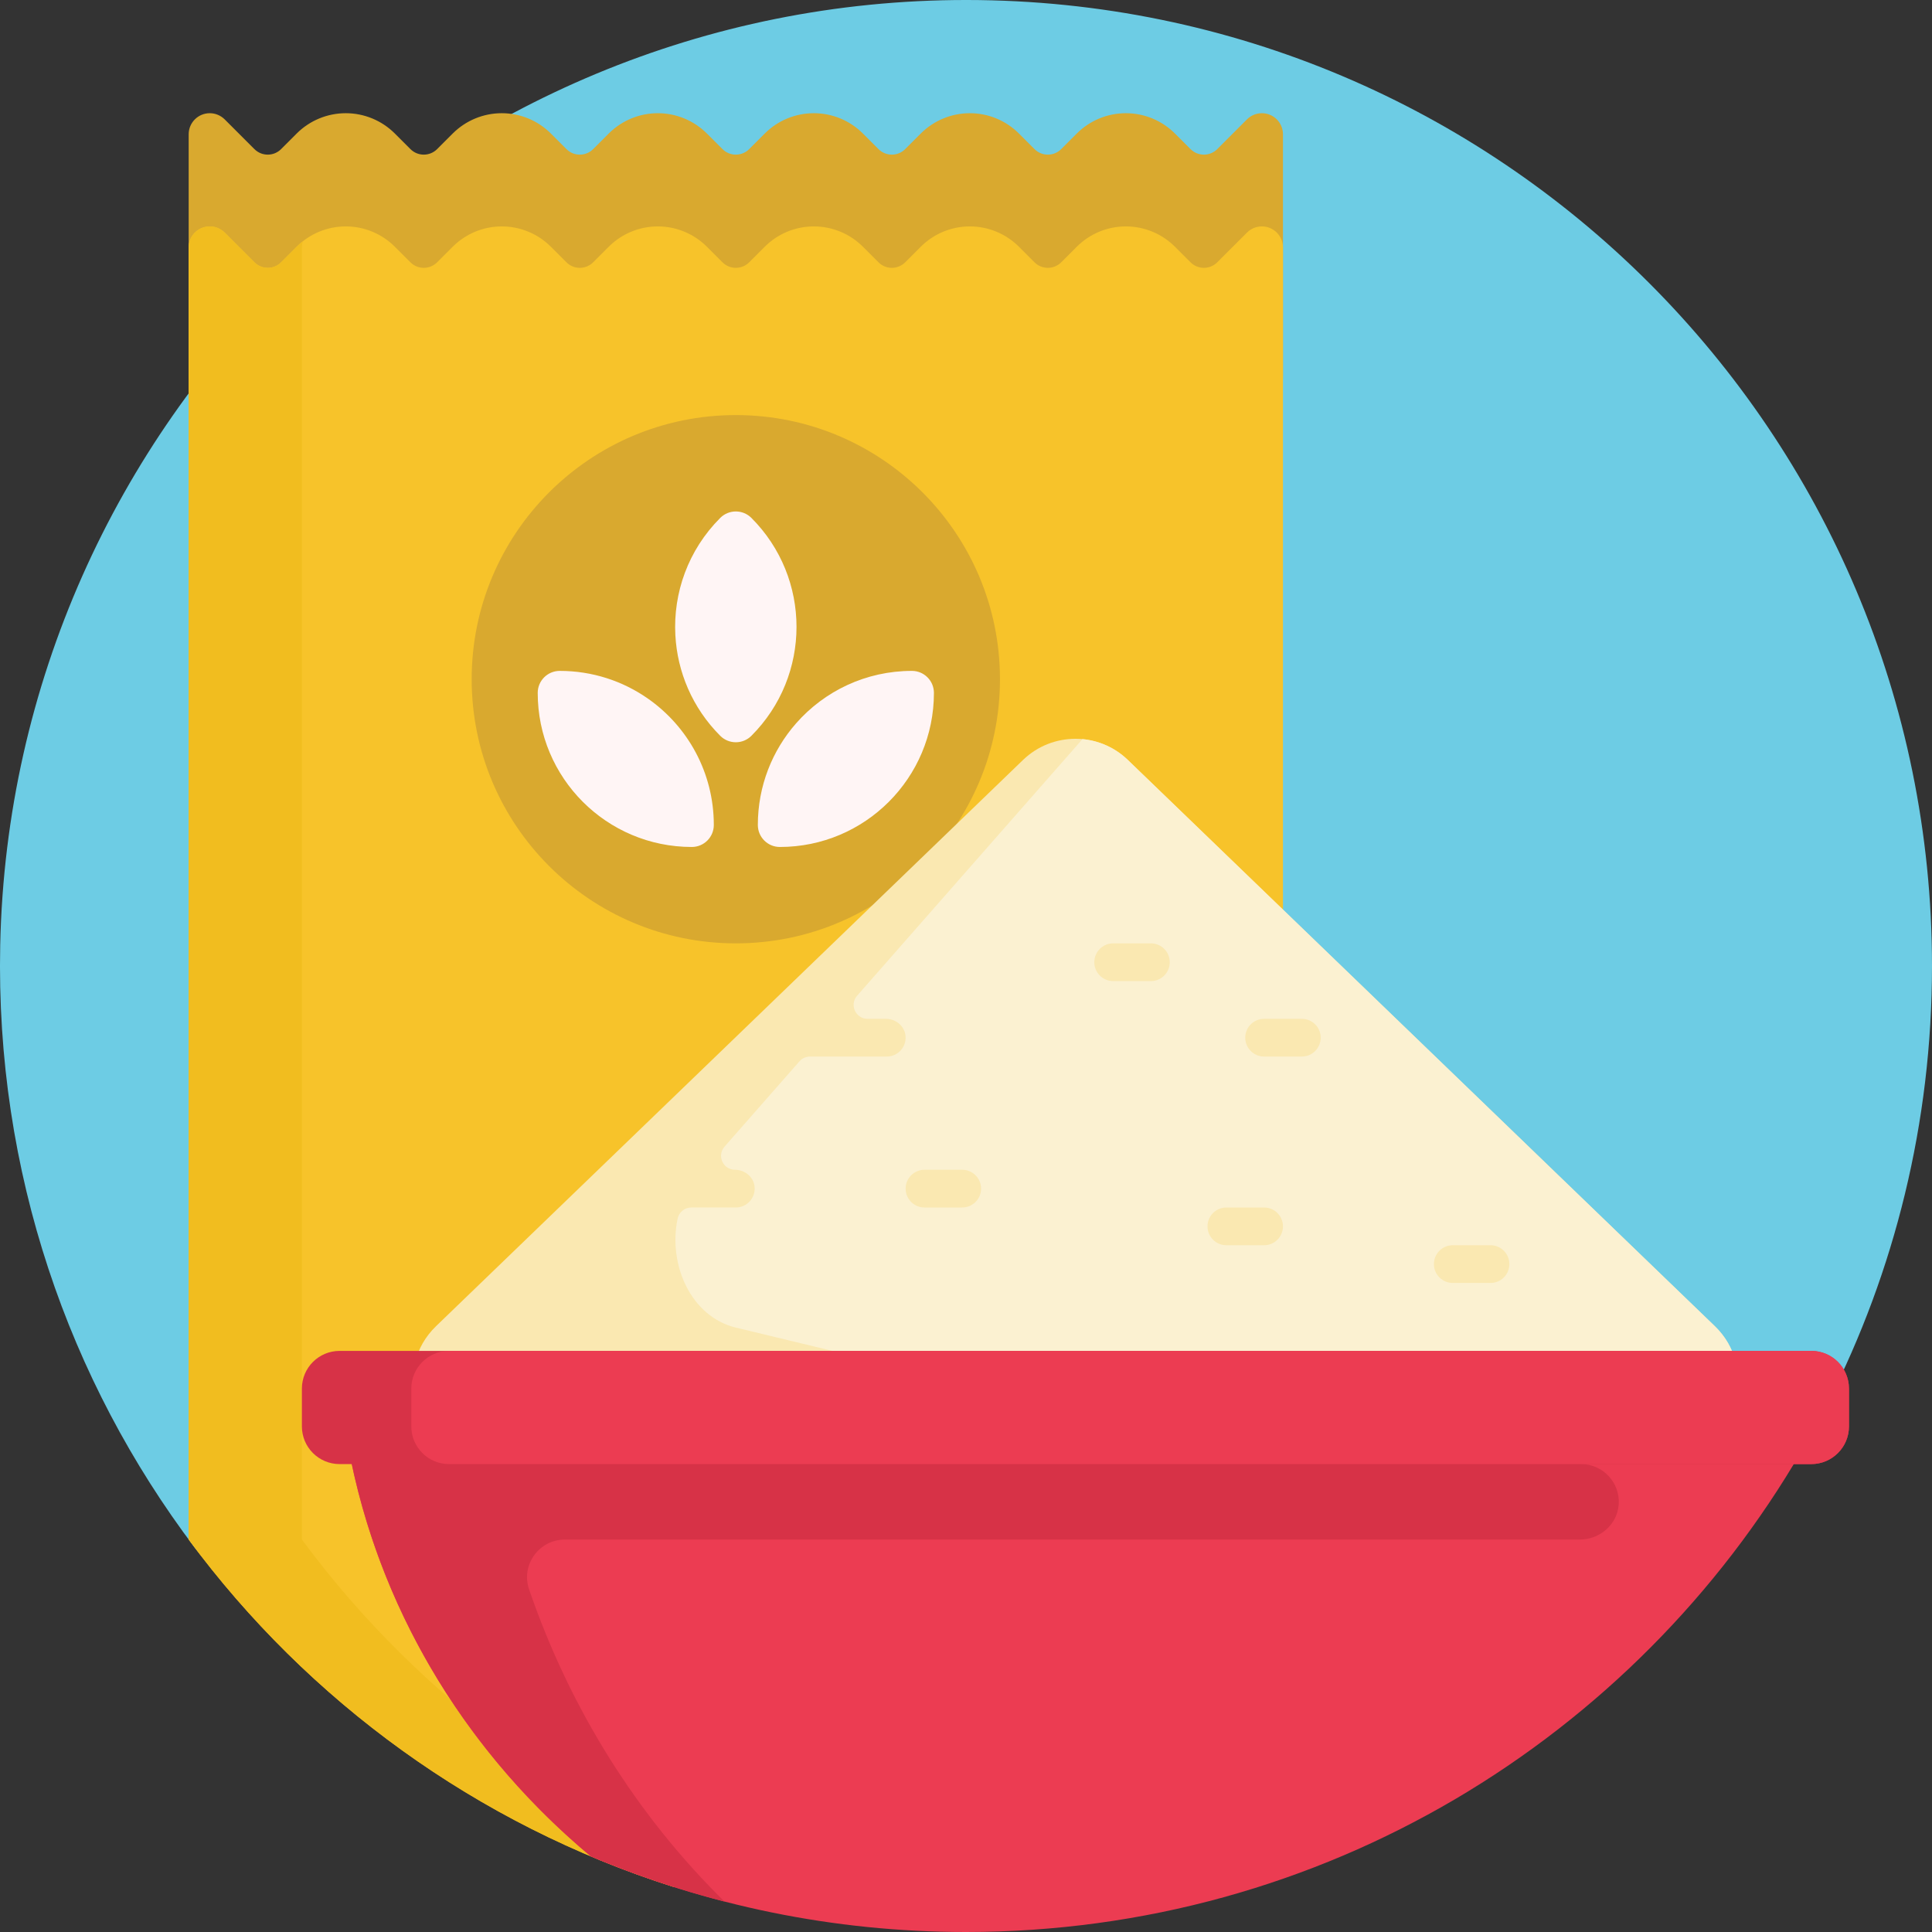 <svg height="512pt" viewBox="0 0 512 512" width="512pt" xmlns="http://www.w3.org/2000/svg"><rect x="0" y="0" width="512" height="512" fill="#333333" stroke="none"/><path d="m51.609 410.145c-33.426-44.25-52.824-99.688-51.551-159.707 2.949-138.898 117.25-250.562 256.18-250.438 141.277.129 255.762 114.695 255.762 256 0 41.637-9.945 80.945-27.582 115.691-14.348 28.262-43.543 45.895-75.238 45.895h-342.684c-5.859 0-11.359-2.77-14.887-7.441zm0 0" fill="#6dcce4"/><path d="m322.578 39.52 7.879-7.883c1.051-1.047 2.473-1.637 3.953-1.637 3.086 0 5.59 2.504 5.59 5.59v64.078c0 11.047-8.953 20-20 20h-250c-11.047 0-20-8.953-20-20v-64.078c0-3.086 2.504-5.59 5.59-5.59 1.48 0 2.902.59 3.953 1.637l7.879 7.879c1.953 1.953 5.117 1.953 7.07 0l4.129-4.129c3.449-3.449 8.133-5.387 13.012-5.387 4.879 0 9.559 1.938 13.008 5.387l4.129 4.129c1.953 1.953 5.117 1.953 7.07 0l4.129-4.129c3.449-3.449 8.129-5.387 13.008-5.387 4.879 0 9.562 1.938 13.012 5.387l4.129 4.129c1.953 1.953 5.117 1.953 7.07 0l4.129-4.129c3.449-3.449 8.129-5.387 13.008-5.387 4.879 0 9.559 1.938 13.012 5.387l4.129 4.129c1.953 1.953 5.117 1.953 7.07 0l4.129-4.129c3.449-3.449 8.129-5.387 13.008-5.387s9.559 1.938 13.008 5.387l4.129 4.129c1.953 1.953 5.121 1.953 7.074 0l4.129-4.129c3.449-3.449 8.129-5.387 13.008-5.387 4.879 0 9.559 1.938 13.008 5.387l4.129 4.129c1.953 1.953 5.117 1.953 7.07 0l4.129-4.129c3.453-3.449 8.133-5.387 13.012-5.387 4.879 0 9.559 1.938 13.008 5.387l4.129 4.129c1.957 1.953 5.121 1.953 7.074.004zm0 0" fill="#d9a92f"/><path d="m340 65.59v374.41c0 33.137-26.863 60-60 60h-101.637c-51.934-16.512-96.68-49.137-128.363-92.008v-342.402c0-3.086 2.504-5.59 5.59-5.59 1.484 0 2.902.59 3.953 1.637l7.879 7.879c1.953 1.953 5.121 1.953 7.07 0l4.129-4.129c3.449-3.449 8.133-5.387 13.012-5.387 4.879 0 9.559 1.938 13.008 5.387l4.129 4.129c1.953 1.953 5.117 1.953 7.07 0l4.129-4.129c3.449-3.449 8.129-5.387 13.008-5.387 4.879 0 9.562 1.938 13.012 5.387l4.129 4.129c1.953 1.953 5.117 1.953 7.07 0l4.129-4.129c3.449-3.449 8.129-5.387 13.008-5.387 4.879 0 9.559 1.938 13.012 5.387l4.129 4.129c1.953 1.953 5.117 1.953 7.07 0l4.129-4.129c3.449-3.449 8.129-5.387 13.008-5.387s9.559 1.938 13.008 5.387l4.129 4.129c1.953 1.953 5.121 1.953 7.074 0l4.129-4.129c3.449-3.449 8.129-5.387 13.008-5.387 4.879 0 9.559 1.938 13.008 5.387l4.129 4.129c1.953 1.953 5.117 1.953 7.07 0l4.129-4.129c3.453-3.449 8.133-5.387 13.012-5.387 4.879 0 9.559 1.938 13.008 5.387l4.129 4.129c1.953 1.953 5.121 1.953 7.07 0l7.883-7.879c1.047-1.047 2.469-1.637 3.949-1.637 3.094 0 5.594 2.504 5.594 5.59zm0 0" fill="#f7c32a"/><path d="m208.363 500h-30c-51.934-16.512-96.68-49.137-128.363-92.008v-342.402c0-3.086 2.504-5.59 5.59-5.59 1.484 0 2.902.59 3.953 1.637l7.879 7.879c1.953 1.953 5.121 1.953 7.07 0l4.129-4.129c.512-.508 1.059-.977 1.621-1.418-.156.512-.242 1.055-.242 1.621v342.402c31.684 42.871 76.43 75.496 128.363 92.008zm0 0" fill="#f1bd1f"/><path d="m265 180c0 38.66-31.34 70-70 70s-70-31.34-70-70 31.34-70 70-70 70 31.34 70 70zm0 0" fill="#d9a92f"/><path d="m189.168 218.625c0 3.223-2.613 5.832-5.832 5.832-22.555 0-40.836-18.281-40.836-40.832 0-3.223 2.613-5.832 5.836-5.832 8.676 0 16.719 2.703 23.332 7.316 10.578 7.379 17.5 19.641 17.5 33.516zm52.5-40.832c-12.223 0-23.188 5.367-30.672 13.875-6.324 7.191-10.16 16.625-10.16 26.957 0 3.223 2.609 5.832 5.832 5.832 22.551 0 40.832-18.281 40.832-40.832 0-3.223-2.613-5.832-5.832-5.832zm-42.543-40.543c-2.277-2.277-5.973-2.277-8.25 0-8.535 8.535-12.5 19.91-11.898 31.082.52 9.703 4.488 19.254 11.898 26.668 2.277 2.277 5.973 2.277 8.25 0 15.945-15.949 15.945-41.805 0-57.75zm0 0" fill="#fff5f5"/><path d="m281 417.184-155.539-31.766c-15.777-3.223-21.473-22.812-9.883-33.992l155.535-150.031c7.75-7.473 20.023-7.473 27.773 0l155.535 150.031c11.59 11.18 5.895 30.77-9.883 33.992l-155.535 31.766c-2.645.539-5.363.539-8.004 0zm0 0" fill="#fae8b1"/><path d="m454.422 351.426-155.535-150.031c-3.395-3.273-7.652-5.113-12.02-5.52l-59.723 68c-2.094 2.383-.402 6.125 2.773 6.125h4.867c2.609 0 4.941 1.91 5.191 4.512.285 2.98-2.055 5.488-4.977 5.488h-20c-.055 0-.105 0-.156 0-1.125-.039-2.215.398-2.957 1.242l-19.875 22.633c-2.094 2.383-.402 6.125 2.773 6.125 2.609 0 4.941 1.91 5.191 4.512.281 2.98-2.055 5.488-4.977 5.488h-11.797c-1.754 0-3.262 1.234-3.625 2.949-2.578 12.262 3.586 26.023 15.434 28.879l155.539 37.496c2.641.637 5.363.637 8.004 0l101.969-24.582c-.23-4.762-2.168-9.523-6.102-13.316zm-199.422-31.426h-10c-2.762 0-5-2.238-5-5s2.238-5 5-5h10c2.762 0 5 2.238 5 5s-2.238 5-5 5zm50-60h-10c-2.762 0-5-2.238-5-5s2.238-5 5-5h10c2.762 0 5 2.238 5 5s-2.238 5-5 5zm30 70h-10c-2.762 0-5-2.238-5-5s2.238-5 5-5h10c2.762 0 5 2.238 5 5s-2.238 5-5 5zm10-50h-10c-2.762 0-5-2.238-5-5s2.238-5 5-5h10c2.762 0 5 2.238 5 5s-2.238 5-5 5zm50 60h-10c-2.762 0-5-2.238-5-5s2.238-5 5-5h10c2.762 0 5 2.238 5 5s-2.238 5-5 5zm0 0" fill="#fbf1d1"/><path d="m479.871 368c-.539 5.543-1.336 11.012-2.367 16.402-44.32 76.293-126.918 127.598-221.504 127.598-35.25 0-68.836-7.129-99.398-20.016-36.914-30.781-61.68-74.602-66.473-123.984zm0 0" fill="#ec3c52"/><path d="m490 368v10c0 5.523-4.477 10-10 10h-61c5.742 0 10.355 4.84 9.977 10.664-.344 5.316-4.992 9.336-10.32 9.336h-268.965c-6.84 0-11.699 6.727-9.48 13.195 10.945 31.934 28.871 60.227 51.781 82.738-12.172-3.133-23.988-7.141-35.391-11.949-31.848-26.555-54.637-62.82-63.375-103.984h-3.227c-5.523 0-10-4.477-10-10v-10c0-5.523 4.477-10 10-10h390c5.523 0 10 4.477 10 10zm0 0" fill="#d73247"/><path d="m480 388h-361c-5.523 0-10-4.477-10-10v-10c0-5.523 4.477-10 10-10h361c5.523 0 10 4.477 10 10v10c0 5.523-4.477 10-10 10zm0 0" fill="#ec3c52"/></svg>